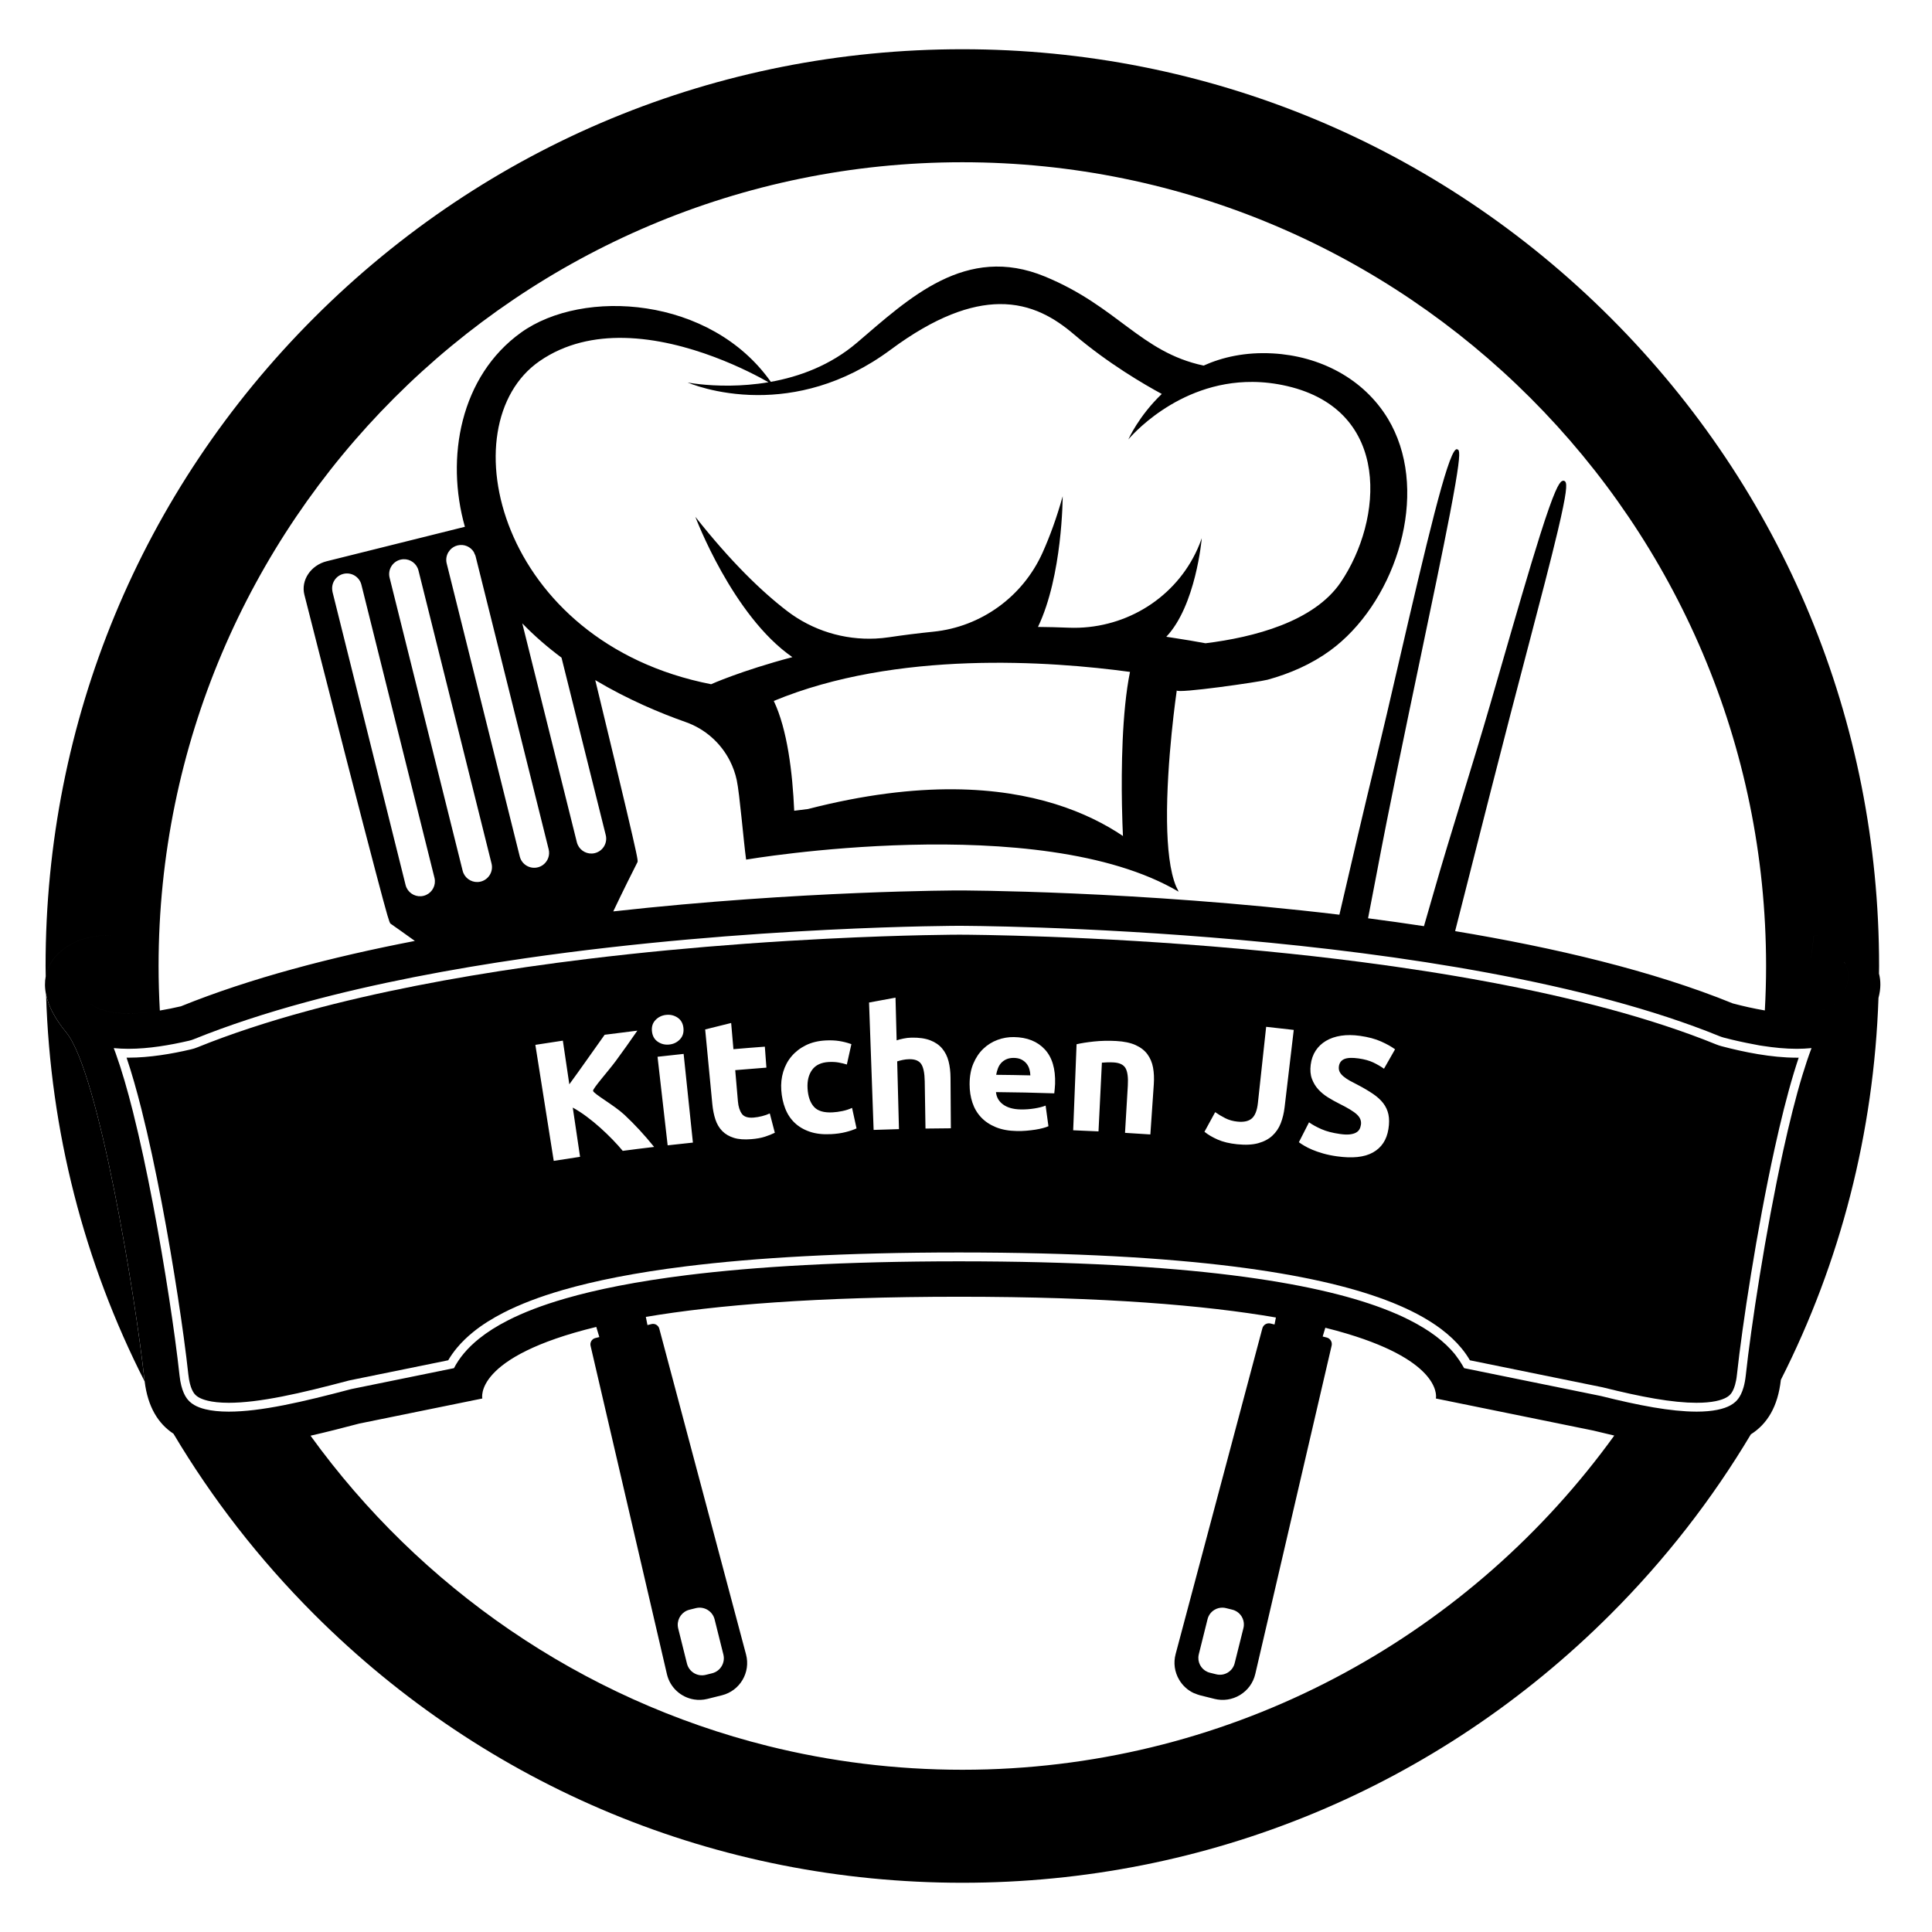 <?xml version="1.0" encoding="utf-8"?>
<!-- Generator: Adobe Illustrator 15.1.0, SVG Export Plug-In . SVG Version: 6.00 Build 0)  -->
<!DOCTYPE svg PUBLIC "-//W3C//DTD SVG 1.1//EN" "http://www.w3.org/Graphics/SVG/1.1/DTD/svg11.dtd">
<svg version="1.1" id="Layer_1" xmlns="http://www.w3.org/2000/svg" xmlns:xlink="http://www.w3.org/1999/xlink" x="0px" y="0px"
	 width="283.464px" height="283.464px" viewBox="0 0 283.464 283.464" enable-background="new 0 0 283.464 283.464"
	 xml:space="preserve">
<g>
	<path fill="none" d="M95.582,194.266l-0.584,0.146v0.001l0.588-0.146c0.125-0.031,0.251-0.035,0.371-0.018
		C95.835,194.231,95.708,194.235,95.582,194.266z"/>
	<path fill="none" d="M87.343,196.319c-0.504,0.127-0.814,0.634-0.696,1.14l11.201,48.17c0.463,1.995,2.085,3.413,3.984,3.718
		c-1.897-0.307-3.517-1.724-3.98-3.716l-11.201-48.172c-0.117-0.504,0.193-1.012,0.696-1.139l0.588-0.146l-0.448-1.487
		c-0.001,0-0.002,0.001-0.003,0.001l0.448,1.486L87.343,196.319z"/>
	<path fill="none" d="M58.754,82.114c0.146-0.037,0.292-0.058,0.438-0.063C59.046,82.056,58.899,82.077,58.754,82.114
		c-1.171,0.291-1.883,1.477-1.591,2.647C56.872,83.591,57.584,82.405,58.754,82.114z"/>
	<path fill="none" d="M186.41,194.184c-0.258-0.063-0.522-0.024-0.752,0.112c-0.221,0.133-0.381,0.345-0.447,0.596l-12.726,47.791
		c-0.341,1.287-0.159,2.625,0.519,3.771c0.508,0.858,1.245,1.529,2.127,1.945c-0.881-0.416-1.616-1.086-2.123-1.945
		c-0.678-1.146-0.86-2.484-0.519-3.771l12.726-47.791c0.066-0.251,0.226-0.463,0.447-0.597c0.229-0.135,0.494-0.174,0.752-0.111
		l0.586,0.146l0.205-1.029c-0.001,0-0.003,0-0.004-0.001l-0.205,1.028L186.41,194.184z"/>
	<path fill="none" d="M210.667,205.187l0.004,0.001c0.001-0.004,1.143-4.918-11.754-9.108
		C211.814,200.271,210.667,205.187,210.667,205.187z"/>
	<path fill="none" d="M101.159,236.179c-1.064,0.264-1.764,1.241-1.719,2.295C99.396,237.42,100.096,236.443,101.159,236.179z"/>
	<path fill="none" d="M196.044,195.224c1.004,0.274,1.938,0.554,2.811,0.836C197.983,195.778,197.048,195.499,196.044,195.224z"/>
	<path fill="none" d="M176.057,248.73c-0.244-0.061-0.473-0.155-0.701-0.25c0.227,0.095,0.454,0.188,0.697,0.249L176.057,248.73z"/>
	<path fill="none" d="M265.786,153.779c0,0,0.001-0.001,0.001-0.002c-0.721,0.072-1.439,0.105-2.154,0.107
		c-1.683-0.002-3.354-0.173-5-0.428c1.646,0.256,3.318,0.426,5.002,0.43C264.349,153.885,265.066,153.851,265.786,153.779z"/>
	<path fill="none" d="M214.817,200.734L214.817,200.734c-0.099-0.191-0.224-0.383-0.338-0.574
		C214.592,200.351,214.717,200.542,214.817,200.734z"/>
	<path fill="none" d="M62.153,131.434c-1.023,0.255-2.059-0.258-2.498-1.174C60.094,131.176,61.129,131.69,62.153,131.434
		c1.025-0.254,1.699-1.194,1.655-2.209C63.851,130.24,63.178,131.18,62.153,131.434z"/>
	<path fill="none" d="M248.914,207.117L248.914,207.117c-0.024,0-0.054-0.002-0.08-0.002
		C248.86,207.115,248.888,207.117,248.914,207.117z"/>
	<path fill="none" d="M206.797,193.675c-0.512-0.259-1.043-0.515-1.61-0.767C205.754,193.161,206.285,193.417,206.797,193.675z"/>
	<path fill="none" d="M178.188,236.195c0.383-0.229,0.815-0.338,1.251-0.317C179.003,235.857,178.571,235.964,178.188,236.195z"/>
	<path fill="none" d="M176.873,94.38L176.873,94.38c-1.521-0.285-3.022-0.533-4.514-0.762
		C173.85,93.847,175.351,94.095,176.873,94.38z"/>
	<path fill="none" d="M182.501,238.442c-0.007,0.146-0.028,0.29-0.064,0.435C182.473,238.732,182.495,238.587,182.501,238.442z"/>
	<rect x="194.355" y="195.865" fill="none" width="0.001" height="0.6"/>
	<path fill="none" d="M183.792,56.036c-11.193-0.085-18.164,8.348-18.243,8.444l-0.002,0.005
		C165.546,64.485,172.535,55.952,183.792,56.036z"/>
	<path fill="none" d="M130.676,51.309c6.58-4.881,11.768-6.646,15.954-6.692c-4.186,0.046-9.375,1.812-15.956,6.692
		c-7.127,5.287-14.117,6.674-19.532,6.657C116.557,57.984,123.547,56.596,130.676,51.309z"/>
	<path fill="none" d="M176.325,78.964c-0.013,0.145-0.879,9.908-5.206,14.462c0.001,0,0.001,0,0.002,0
		c4.359-4.59,5.207-14.469,5.207-14.469C176.327,78.959,176.326,78.961,176.325,78.964z"/>
	<path fill="none" d="M102.021,75.824l0.001,0.003c5.235,6.626,9.745,10.971,13.458,13.816c3.728,2.856,8.332,4.269,12.98,4.047
		c-4.648,0.222-9.251-1.191-12.979-4.047C111.768,86.798,107.258,82.452,102.021,75.824z"/>
	<path fill="none" d="M79.171,52.981c3.78-2.614,8.125-3.493,12.421-3.403c-4.297-0.09-8.642,0.789-12.423,3.403
		c-13.515,9.345-6.066,41.292,25.164,47.409l0,0C73.103,94.272,65.654,62.326,79.171,52.981z"/>
	<path fill="none" d="M152.296,91.983c3.621-7.565,3.623-19.177,3.623-19.177c-0.001,0.002-0.001,0.004-0.002,0.007
		c0,0.142-0.024,11.653-3.623,19.17c1.465,0.013,2.953,0.049,4.467,0.112c0.521,0.021,1.041,0.022,1.557,0.004
		c-0.516,0.018-1.034,0.017-1.555-0.004C155.25,92.033,153.761,91.997,152.296,91.983z"/>
	<path fill="none" d="M80.498,124.609l-10.72-42.994c-0.01-0.038-0.022-0.075-0.034-0.112c-0.037-0.084-0.079-0.165-0.116-0.248
		c-0.037-0.084-0.071-0.17-0.107-0.254c-0.485-0.791-1.442-1.214-2.391-0.977c-0.439,0.109-0.814,0.345-1.095,0.658
		c0.281-0.313,0.655-0.548,1.094-0.657c0.949-0.237,1.906,0.186,2.391,0.977c0.036,0.084,0.07,0.17,0.107,0.254
		c0.036,0.084,0.078,0.165,0.116,0.248c0.012,0.037,0.024,0.074,0.034,0.112L80.498,124.609c0.218,0.877-0.128,1.763-0.807,2.275
		C80.371,126.373,80.717,125.486,80.498,124.609z"/>
	<path fill="none" d="M87.284,125.168c1.17-0.291,1.883-1.477,1.591-2.647l-6.489-26.029c-2.011-1.498-3.959-3.17-5.756-5.031
		l0,0.002c1.797,1.86,3.744,3.531,5.752,5.029l6.49,26.029c0.292,1.17-0.421,2.356-1.591,2.647
		c-0.146,0.037-0.292,0.057-0.437,0.063C86.99,125.225,87.137,125.205,87.284,125.168z"/>
	<path fill="none" d="M65.787,81.019c0.012-0.021,0.029-0.037,0.042-0.057C65.816,80.981,65.799,80.998,65.787,81.019z"/>
	<path fill="none" d="M70.091,129.409c-1.014,0.042-1.953-0.631-2.209-1.654L57.163,84.761l10.718,42.994
		C68.137,128.779,69.077,129.452,70.091,129.409z"/>
	<path fill="none" d="M107.119,56.58c-3.695,0.044-6.227-0.46-6.227-0.46l0.001,0C100.919,56.126,103.442,56.624,107.119,56.58z"/>
	<path fill="none" d="M194.451,194.809L194.451,194.809c0.378,0.095,0.735,0.19,1.096,0.286
		C195.186,195,194.829,194.904,194.451,194.809z"/>
	<path fill="none" d="M165.791,98.582c-1.197,5.894-1.271,14.363-1.179,19.519c0.034,1.873,0.104,3.633,0.146,4.551
		c0.001,0,0.001,0.001,0.002,0.001c-0.043-0.918-0.113-2.679-0.146-4.553c-0.092-5.156-0.019-13.624,1.18-19.519
		c-11.648-1.583-34.266-3.21-52.263,4.261l0,0C131.527,95.373,154.143,97,165.791,98.582z"/>
	<path fill="none" d="M164.82,122.695c0.001,0,0.001,0,0.002,0c-0.021-0.014-0.042-0.028-0.063-0.042c0,0,0,0.001,0,0.001
		C164.78,122.668,164.8,122.682,164.82,122.695z"/>
	<path fill="none" d="M118.544,118.699c-0.666,0.077-1.338,0.161-2.017,0.251l0,0C117.206,118.86,117.878,118.777,118.544,118.699
		c8.255-2.126,15.366-2.949,21.462-2.898C133.909,115.75,126.799,116.572,118.544,118.699z"/>
	<path fill="none" d="M48.761,86.672c0.01,0.06,0.011,0.119,0.026,0.178l10.719,42.993L48.787,86.849
		C48.772,86.79,48.771,86.731,48.761,86.672z"/>
	<rect x="93.542" y="126.459" fill="none" width="0.001" height="0.002"/>
	<path fill="none" d="M109.469,126.12L109.469,126.12c-0.364-2.562-0.945-9.666-1.377-11.665c-0.214-0.989-0.552-1.932-0.998-2.812
		c0.446,0.879,0.783,1.822,0.997,2.81C108.523,116.453,109.104,123.56,109.469,126.12z"/>
	<path fill="none" d="M213.794,65.929l-0.106-0.027l-0.097,0.062c-1.26,0.865-4.278,13.565-8.405,31.413l-0.006,0.03
		c-1.173,5.074-2.282,9.868-3.232,13.77c-1.837,7.555-3.651,15.302-5.433,23.027c-29.689-3.558-55.8-3.558-55.8-3.558
		s-23.084,0-50.737,3.074c0,0,0,0.001-0.001,0.002c27.654-3.074,50.739-3.074,50.739-3.074s26.112,0.001,55.8,3.558
		c1.782-7.725,3.596-15.472,5.433-23.027c0.95-3.902,2.059-8.696,3.232-13.77l0.006-0.03c4.127-17.848,7.145-30.548,8.406-31.413
		l0.096-0.062l0.107,0.027c0.092,0.023,0.183,0.046,0.239,0.21C213.979,65.975,213.887,65.952,213.794,65.929z"/>
	<path fill="none" d="M229.517,70.561l-0.039-0.015c-0.119-0.03-0.221-0.013-0.325,0.049c-0.422,0.253-1.132,1.392-3.196,7.915
		c-1.566,4.938-3.594,11.957-5.74,19.389c-0.496,1.717-1.002,3.471-1.518,5.249c-1.306,4.512-2.758,9.243-4.16,13.819
		c-1.535,5.007-2.982,9.734-4.191,13.982c-0.518,1.815-0.989,3.452-1.424,4.938c-2.744-0.418-5.483-0.802-8.202-1.156
		c0,0.001,0,0.001,0,0.002c2.719,0.354,5.459,0.738,8.202,1.156c0.436-1.486,0.908-3.122,1.425-4.937
		c1.209-4.248,2.657-8.974,4.192-13.982c1.401-4.575,2.853-9.307,4.159-13.819c0.515-1.778,1.022-3.532,1.517-5.249
		c2.147-7.432,4.175-14.451,5.74-19.389c2.065-6.523,2.775-7.662,3.197-7.915c0.104-0.062,0.206-0.079,0.325-0.049l0.039,0.015
		c0.052,0.024,0.099,0.057,0.14,0.108C229.617,70.619,229.569,70.585,229.517,70.561z"/>
	<path fill="none" d="M23.453,148.268c1.03-0.171,2.068-0.383,3.089-0.621c10.158-4.112,22.083-7.228,34.325-9.591
		c-0.001,0-0.001-0.001-0.002-0.001c-12.242,2.362-24.166,5.478-34.324,9.59c-1.021,0.237-2.059,0.45-3.089,0.621
		c-0.119-2.164-0.184-4.343-0.184-6.535c0-32.512,13.225-61.994,34.579-83.347c-21.354,21.354-34.58,50.835-34.58,83.348
		c0,2.193,0.065,4.371,0.184,6.535c-4.343,0.72-8.534,0.688-10.584-1.365C14.917,148.957,19.109,148.989,23.453,148.268z"/>
	<path fill="none" d="M254.237,147.22c-11.743-4.783-26.164-8.186-40.739-10.607c0,0,0,0.001,0,0.002
		c14.576,2.421,28.998,5.824,40.74,10.607c1.521,0.402,3.119,0.765,4.7,1.031c0.119-2.159,0.183-4.332,0.183-6.521c0,0,0,0,0-0.001
		c0,2.189-0.064,4.36-0.183,6.521C257.357,147.986,255.757,147.623,254.237,147.22z"/>
	<path fill="none" d="M186.746,51.852c-4.014-0.223-7.377,0.54-10.16,1.787c-9.254-1.978-12.592-8.661-23.281-13.069
		c-11.619-4.792-19.936,3.193-27.575,9.711c-3.933,3.356-8.5,4.994-12.638,5.741c-8.838-12.533-27.539-13.766-36.646-7.232
		c-8.912,6.394-11.109,18.376-8.24,28.5l-20.27,5.054c-2.34,0.584-3.812,2.782-3.283,4.902c0.03,0.122,3.088,12.164,6.146,24.057
		c1.797,6.984,3.242,12.552,4.297,16.547c0.924,3.502,1.436,5.397,1.739,6.433c-0.304-1.037-0.814-2.931-1.738-6.431
		c-1.055-3.995-2.5-9.562-4.297-16.547c-3.058-11.893-6.116-23.935-6.146-24.057c-0.529-2.12,0.943-4.319,3.283-4.902l20.27-5.054
		c-2.868-10.123-0.672-22.105,8.24-28.5c9.107-6.535,27.808-5.301,36.646,7.232c4.138-0.747,8.705-2.385,12.638-5.741
		c7.639-6.517,15.956-14.503,27.575-9.711c10.69,4.408,14.028,11.091,23.28,13.069c2.783-1.247,6.147-2.01,10.16-1.787
		c6.853,0.381,13.307,3.645,16.907,9.614c0.36,0.598,0.679,1.215,0.967,1.846c-0.288-0.632-0.607-1.25-0.968-1.849
		C200.053,55.497,193.598,52.233,186.746,51.852z"/>
	<path fill="none" d="M266.13,137.286c0,0,0.273-0.033,0.734-0.035c-0.463,0.002-0.736,0.035-0.736,0.035l-0.396,3.312
		c0,0,0.001,0,0.001,0L266.13,137.286z"/>
	<rect x="57.278" y="135.504" fill="none" width="0.003" height="0.002"/>
	<path fill="none" d="M270.378,145.888c1.394-2.37,1.081-5.526-1.897-5.74C271.458,140.362,271.772,143.518,270.378,145.888z"/>
	<path fill="none" d="M269.996,146.462c-1.179,1.563-3.381,2.179-6.006,2.229C266.616,148.641,268.818,148.026,269.996,146.462z"/>
	<path fill="none" d="M172.571,130.092c0.06,0.114,0.111,0.216,0.156,0.307C172.682,130.308,172.63,130.206,172.571,130.092
		L172.571,130.092z"/>
	<path fill="none" d="M242.803,205.208c-2.313-0.394-4.847-0.963-7.484-1.619l-0.009-0.002l-0.02-0.006l-0.218-0.05l-0.013-0.002
		l-19.393-3.948c-0.347-0.596-0.756-1.187-1.234-1.766l0.002,0.001c-0.814-0.985-1.805-1.927-2.987-2.817v-0.002
		c-2.069-1.555-4.714-2.971-8.179-4.274h-0.001c-5.203-1.946-12.306-3.653-22.377-4.913c-10.073-1.254-23.121-2.046-40.174-2.047
		c0,0-0.001,0-0.001,0c17.053,0.001,30.1,0.793,40.173,2.047c10.07,1.26,17.174,2.967,22.377,4.913h0.001
		c3.465,1.303,6.11,2.719,8.179,4.274V195c1.182,0.89,2.174,1.832,2.987,2.817l-0.002-0.001c0.478,0.579,0.887,1.17,1.233,1.766
		l19.394,3.948l0.013,0.002l0.219,0.05l0.019,0.006l0.009,0.002c2.637,0.656,5.171,1.225,7.484,1.619
		c1.151,0.197,2.251,0.35,3.275,0.452C245.052,205.558,243.955,205.406,242.803,205.208L242.803,205.208z"/>
	<path fill="none" d="M109.068,138.488c0.043-0.003,0.088-0.007,0.131-0.01C109.156,138.481,109.111,138.484,109.068,138.488z"/>
	<path fill="none" d="M248.898,205.816h0.003c-0.326,0-0.68-0.015-1.034-0.029C248.22,205.801,248.573,205.816,248.898,205.816z"/>
	<path fill="none" d="M23.354,153.535c1.486-0.215,2.952-0.506,4.368-0.834c0.298-0.072,0.482-0.13,0.765-0.244
		c5.01-2.027,10.542-3.83,16.376-5.412c10.211-2.773,21.341-4.876,32.269-6.456c16.395-2.37,32.333-3.561,44.146-4.157
		c5.905-0.297,10.782-0.445,14.173-0.52c1.695-0.038,3.019-0.057,3.915-0.065c0.449-0.005,0.788-0.008,1.016-0.008
		c0.113,0,0.199,0,0.255,0c0.028,0,0.048,0,0.061,0h0.014h0.002h0.002c0.147-0.003,18.209,0.013,41.179,2.063
		c11.515,1.026,24.263,2.565,36.565,4.855c6.151,1.144,12.191,2.474,17.902,4.015c5.71,1.54,11.092,3.29,15.918,5.257
		c0.2,0.081,0.426,0.155,0.635,0.213c1.411,0.372,2.905,0.705,4.428,0.985c-1.522-0.281-3.018-0.614-4.428-0.987
		c-0.211-0.057-0.436-0.131-0.636-0.212c-4.825-1.967-10.208-3.717-15.918-5.257c-5.711-1.541-11.751-2.871-17.901-4.016
		c-12.303-2.29-25.051-3.828-36.566-4.854c-22.971-2.05-41.033-2.065-41.179-2.063h-0.002h-0.002h-0.014c-0.013,0-0.034,0-0.061,0
		c-0.056,0-0.142,0-0.255,0c-0.228,0-0.568,0.004-1.016,0.008c-0.895,0.008-2.22,0.027-3.915,0.065
		c-3.39,0.075-8.267,0.223-14.173,0.52c-11.813,0.595-27.751,1.787-44.146,4.157c-10.928,1.579-22.059,3.683-32.269,6.455
		c-5.834,1.584-11.366,3.386-16.376,5.412c-0.283,0.115-0.467,0.174-0.765,0.244c-1.416,0.329-2.883,0.62-4.368,0.834
		c-1.488,0.213-2.993,0.348-4.506,0.35h0C20.361,153.882,21.866,153.746,23.354,153.535z"/>
	<path fill="none" d="M247.554,205.777c-0.281-0.016-0.586-0.045-0.883-0.069C246.968,205.732,247.272,205.761,247.554,205.777z"/>
	<path fill="none" d="M212.884,198.026c0.189,0.205,0.372,0.411,0.543,0.618c0.098,0.118,0.175,0.239,0.267,0.359
		c-0.092-0.119-0.168-0.24-0.266-0.358C213.257,198.437,213.074,198.231,212.884,198.026z"/>
	<path fill="none" d="M212.183,197.317c0.002,0.002,0.003,0.003,0.005,0.005C212.186,197.32,212.185,197.319,212.183,197.317z"/>
	<path fill="none" d="M16.986,154.576c-0.097-0.271-0.195-0.535-0.296-0.797c0.706,0.069,1.407,0.101,2.105,0.103
		c-0.7-0.002-1.4-0.034-2.106-0.104C16.79,154.039,16.888,154.304,16.986,154.576c0.884,2.461,1.711,5.334,2.507,8.489
		c0.239,0.949,0.474,1.93,0.706,2.923c-0.232-0.993-0.466-1.973-0.705-2.922C18.698,159.912,17.871,157.039,16.986,154.576z"/>
	<path fill="none" d="M26.343,201.809c-0.165-1.537-0.393-3.386-0.676-5.472c-0.993-7.299-2.661-17.502-4.635-26.655
		c-0.23-1.066-0.466-2.113-0.704-3.145c0.238,1.031,0.473,2.078,0.703,3.144c1.973,9.152,3.642,19.357,4.635,26.656
		C25.948,198.423,26.176,200.271,26.343,201.809c0.12,1.147,0.359,1.976,0.618,2.562c0.196,0.441,0.397,0.753,0.616,1.01
		c-0.218-0.256-0.419-0.567-0.615-1.01C26.703,203.785,26.465,202.957,26.343,201.809z"/>
	<path fill="none" d="M140.642,137.137c-0.001,0-0.001,0-0.003,0c-0.058,0-0.142,0.001-0.253,0.002c-0.004,0-0.012,0-0.017,0
		c0.005,0,0.014,0,0.02,0C140.5,137.138,140.584,137.137,140.642,137.137z"/>
	<path fill="none" d="M30.449,205.505c-0.577-0.141-0.985-0.313-1.262-0.469v0.002c0.277,0.155,0.684,0.326,1.259,0.467l0.003,0.002
		c0.753,0.186,1.816,0.312,3.092,0.311h0.002h0.001c-1.276,0.001-2.339-0.125-3.092-0.311L30.449,205.505z"/>
	<path fill="none" d="M18.848,155.182c1.591,0,3.158-0.144,4.689-0.362h0.001c1.531-0.218,3.036-0.518,4.479-0.855
		c0.335-0.076,0.637-0.172,0.957-0.303c4.95-2.005,10.436-3.791,16.229-5.363c10.14-2.754,21.225-4.85,32.114-6.422
		c2.946-0.426,5.876-0.813,8.772-1.167c-2.897,0.354-5.828,0.74-8.775,1.167c-10.888,1.573-21.973,3.668-32.114,6.422
		c-5.794,1.572-11.279,3.358-16.229,5.363c-0.32,0.131-0.622,0.227-0.957,0.303c-1.443,0.336-2.947,0.637-4.479,0.855h-0.001
		c-1.531,0.217-3.098,0.362-4.688,0.362C18.846,155.182,18.847,155.182,18.848,155.182L18.848,155.182z"/>
	<path fill="none" d="M135.478,137.211c1.691-0.037,3.009-0.056,3.901-0.064c0.017,0,0.027,0,0.043,0c-0.017,0-0.029,0-0.046,0
		c-0.892,0.008-2.211,0.026-3.901,0.064c-3.379,0.074-8.243,0.222-14.136,0.519c-3.608,0.181-7.606,0.419-11.882,0.729
		c4.277-0.31,8.276-0.548,11.885-0.729C127.234,137.433,132.099,137.285,135.478,137.211z"/>
	<path fill="none" d="M28.435,204.367c-0.087-0.128-0.181-0.289-0.284-0.521c-0.194-0.441-0.404-1.14-0.515-2.177
		c-0.167-1.551-0.396-3.41-0.681-5.506c-0.998-7.33-2.669-17.556-4.653-26.756c-0.497-2.302-1.013-4.537-1.547-6.658
		c-0.696-2.754-1.414-5.301-2.183-7.57c-0.001,0-0.002,0-0.003,0c0.769,2.269,1.487,4.816,2.183,7.57
		c0.534,2.121,1.05,4.356,1.547,6.658c1.984,9.2,3.655,19.426,4.653,26.756c0.285,2.096,0.514,3.955,0.681,5.506
		c0.111,1.037,0.321,1.736,0.515,2.177c0.103,0.233,0.197,0.393,0.284,0.521c0.086,0.124,0.168,0.219,0.271,0.32
		c0.131,0.125,0.265,0.227,0.481,0.352v-0.002c-0.214-0.124-0.348-0.226-0.478-0.35C28.603,204.587,28.521,204.491,28.435,204.367z"
		/>
	<path fill="none" d="M263.906,155.181L263.906,155.181c-0.091,0.001-0.182,0.002-0.274,0.002c0.001,0,0.001,0,0.001,0
		C263.722,155.183,263.812,155.182,263.906,155.181z"/>
	<polygon fill="none" points="251.595,205.602 251.688,205.584 251.676,205.586 	"/>
	<path fill="none" d="M185.698,139.563c4.55,0.443,9.251,0.964,14.014,1.582C194.949,140.527,190.248,140.005,185.698,139.563z"/>
	<path d="M9.723,151.483c-1.73-2.095-2.625-3.942-2.964-5.546c0.611,20.033,5.582,39.313,14.463,56.748
		c-0.014-0.107-0.029-0.213-0.041-0.323C19.922,190.608,14.492,157.255,9.723,151.483z"/>
	<path d="M275.617,146.389c0.359-1.343,0.338-2.521,0.071-3.533c0-0.001-0.001-0.002-0.001-0.003
		c0.004-0.374,0.014-0.747,0.014-1.122c0-35.928-13.99-69.706-39.396-95.111C210.9,21.215,177.121,7.224,141.194,7.224
		c-35.929,0-69.707,13.991-95.111,39.396C20.678,72.025,6.687,105.803,6.687,141.731c0,0.507,0.013,1.013,0.019,1.519
		c0.282-1.475,1.069-2.625,1.963-3.447c3.312-3.046,7.682-2.516,7.682-2.516v0.001c-0.02-0.002-4.376-0.523-7.68,2.516
		c-0.894,0.823-1.681,1.974-1.963,3.448c-0.154,0.801-0.156,1.695,0.053,2.688c0.339,1.604,1.234,3.451,2.964,5.546
		c4.769,5.772,10.199,39.125,11.458,50.879c0.012,0.11,0.027,0.216,0.041,0.323c0.469,3.74,1.971,6.181,4.227,7.667
		c5.678,9.539,12.579,18.437,20.633,26.489c25.405,25.404,59.183,39.396,95.111,39.396s69.706-13.991,95.111-39.396
		c8.028-8.028,14.913-16.895,20.579-26.397c0.002-0.001,0.005-0.003,0.007-0.004c2.38-1.507,3.954-4.035,4.396-7.983
		c0.001-0.005,0.002-0.01,0.002-0.015c8.736-17.234,13.65-36.268,14.321-56.039C275.614,146.399,275.616,146.394,275.617,146.389z
		 M270.378,145.888c1.394-2.37,1.08-5.526-1.897-5.74C271.459,140.362,271.772,143.518,270.378,145.888z M269.996,146.462
		c-1.178,1.563-3.38,2.179-6.006,2.229C266.615,148.641,268.817,148.026,269.996,146.462z M266.128,137.286
		c0,0,0.273-0.033,0.736-0.035c-0.461,0.002-0.734,0.035-0.734,0.035l-0.397,3.312c0,0-0.001,0-0.001,0L266.128,137.286z
		 M12.867,146.902c2.051,2.053,6.241,2.085,10.584,1.365c-0.119-2.164-0.184-4.342-0.184-6.535c0-32.513,13.226-61.995,34.58-83.348
		C79.2,37.03,108.682,23.805,141.194,23.805c65.025,0,117.926,52.901,117.927,117.926c0,0,0,0,0,0.001
		c0,2.189-0.063,4.362-0.183,6.521c-1.581-0.267-3.179-0.629-4.7-1.031c-11.742-4.783-26.164-8.186-40.74-10.607
		c0,0,0-0.001,0-0.002c0.762-2.99,1.541-6.052,2.33-9.16l0.034-0.142c1.92-7.558,3.904-15.373,5.765-22.542
		c0.885-3.408,1.731-6.647,2.556-9.78l0.021-0.072c1.801-6.866,3.354-12.796,4.362-17.049c1.331-5.628,1.368-6.852,1.093-7.197
		c-0.041-0.051-0.088-0.084-0.14-0.108l-0.039-0.015c-0.119-0.03-0.222-0.013-0.325,0.049c-0.422,0.253-1.132,1.392-3.197,7.915
		c-1.565,4.938-3.593,11.957-5.74,19.389c-0.494,1.717-1.002,3.471-1.517,5.249c-1.307,4.512-2.758,9.244-4.159,13.819
		c-1.535,5.008-2.983,9.734-4.192,13.982c-0.517,1.815-0.989,3.451-1.425,4.937c-2.743-0.418-5.483-0.802-8.202-1.156
		c0,0,0-0.001,0-0.002c0.382-1.959,0.81-4.159,1.288-6.703c1.787-9.5,4.225-21.136,6.373-31.403
		c1.692-8.087,3.291-15.721,4.356-21.258c1.333-6.949,1.469-8.729,1.297-9.225c-0.057-0.165-0.147-0.188-0.239-0.21l-0.107-0.027
		l-0.096,0.062c-1.262,0.865-4.279,13.565-8.406,31.413l-0.006,0.03c-1.174,5.074-2.282,9.868-3.232,13.77
		c-1.837,7.555-3.65,15.302-5.433,23.027c-29.688-3.557-55.8-3.558-55.8-3.558s-23.085,0-50.739,3.074c0-0.001,0-0.001,0.001-0.002
		c1.46-3.079,2.865-5.874,3.567-7.258l-0.001-0.001l-0.001-0.001c0,0,0-0.001,0-0.001c0.07-0.238-0.141-1.289-1.67-7.78
		c-0.949-4.021-2.291-9.614-3.989-16.624c-0.184-0.756-0.367-1.514-0.55-2.268c4.869,2.904,9.683,4.894,13.25,6.148
		c2.861,1.005,5.173,3.071,6.511,5.708c0.446,0.879,0.784,1.823,0.998,2.812c0.432,2,1.014,9.104,1.377,11.665c0,0,0,0.001,0,0.002
		c0,0,10.756-1.838,24.066-2.168c13.311-0.331,29.174,0.846,39.393,6.874c0,0-0.067-0.158-0.202-0.43
		c-0.045-0.09-0.097-0.193-0.156-0.307l0,0c-0.935-2.212-1.297-5.73-1.344-9.563c-0.108-8.798,1.428-19.234,1.428-19.234
		c-0.038,0.51,12.108-1.232,13.322-1.564c3.272-0.898,6.433-2.274,9.183-4.282c9.158-6.688,14.291-21.56,9.46-32.135
		c-0.288-0.631-0.606-1.249-0.967-1.846c-3.601-5.969-10.055-9.233-16.907-9.614c-4.013-0.223-7.377,0.54-10.16,1.787
		c-9.252-1.978-12.59-8.661-23.28-13.069c-11.619-4.792-19.936,3.194-27.575,9.711c-3.933,3.356-8.5,4.994-12.638,5.741
		c-8.838-12.533-27.539-13.767-36.646-7.232c-8.912,6.395-11.108,18.377-8.24,28.5l-20.27,5.054
		c-2.34,0.583-3.812,2.782-3.283,4.902c0.03,0.122,3.088,12.164,6.146,24.057c1.797,6.985,3.242,12.552,4.297,16.547
		c0.924,3.5,1.435,5.395,1.738,6.431c0.256,0.873,0.365,1.139,0.445,1.219c0,0,0,0.001,0.001,0.001l-0.001,0.003v0.001
		c0.789,0.552,2.072,1.457,3.585,2.547c0.001,0,0.001,0.001,0.002,0.001c-12.242,2.363-24.167,5.479-34.325,9.591
		c-1.021,0.238-2.059,0.45-3.089,0.621C19.109,148.989,14.917,148.957,12.867,146.902z M62.153,131.435
		c-1.023,0.255-2.059-0.259-2.498-1.175c-0.063-0.131-0.113-0.27-0.149-0.417L48.787,86.85c-0.015-0.06-0.016-0.119-0.026-0.178
		c-0.182-1.11,0.505-2.192,1.616-2.47c1.17-0.292,2.356,0.421,2.648,1.591l10.719,42.994c0.037,0.146,0.058,0.293,0.064,0.438
		C63.852,130.24,63.178,131.18,62.153,131.435z M57.163,84.761c-0.292-1.17,0.42-2.356,1.59-2.647
		c0.146-0.037,0.293-0.058,0.438-0.063c1.014-0.044,1.954,0.629,2.208,1.654l10.72,42.994c0.291,1.17-0.421,2.356-1.592,2.648
		c-0.146,0.036-0.292,0.057-0.437,0.063c-1.014,0.043-1.954-0.63-2.21-1.654L57.163,84.761z M78.908,127.256
		c-1.171,0.292-2.356-0.42-2.648-1.591L65.54,82.672c-0.146-0.585-0.041-1.174,0.247-1.653c0.012-0.021,0.029-0.037,0.042-0.057
		c0.063-0.098,0.129-0.193,0.207-0.28c0.281-0.313,0.656-0.549,1.095-0.658c0.949-0.237,1.906,0.186,2.391,0.977
		c0.036,0.084,0.07,0.17,0.107,0.254c0.037,0.083,0.079,0.164,0.116,0.248c0.012,0.037,0.024,0.074,0.034,0.112l10.72,42.994
		c0.219,0.877-0.127,1.764-0.807,2.275C79.464,127.054,79.2,127.183,78.908,127.256z M111.142,57.966
		c5.415,0.018,12.404-1.37,19.532-6.657c6.581-4.881,11.77-6.646,15.956-6.692c4.744-0.053,8.199,2.102,10.93,4.431
		c5.037,4.297,10.401,7.403,12.897,8.752c-3.395,3.253-4.884,6.625-4.908,6.68c0.079-0.096,7.05-8.529,18.243-8.444
		c1.608,0.012,3.304,0.2,5.079,0.614c15.366,3.584,14.016,19.68,7.836,28.791c-3.936,5.8-12.785,8.067-19.832,8.939h-0.001h-0.001
		c-1.521-0.285-3.022-0.533-4.514-0.762c-0.412-0.063-0.828-0.132-1.238-0.192l0,0c-0.001,0-0.001,0-0.002,0
		c4.327-4.554,5.193-14.317,5.206-14.462c-0.108,0.307-0.222,0.608-0.341,0.903c-2.93,7.261-9.928,11.957-17.666,12.232
		c-0.516,0.018-1.035,0.017-1.557-0.004c-1.514-0.063-3.002-0.099-4.467-0.112c3.599-7.517,3.623-19.028,3.623-19.17
		c-0.883,3.17-1.892,5.912-2.953,8.276c-2.895,6.449-9.006,10.885-16.038,11.596c-2.254,0.228-4.413,0.503-6.471,0.81
		c-0.664,0.099-1.33,0.164-1.995,0.196c-4.648,0.222-9.253-1.191-12.98-4.047c-3.714-2.846-8.223-7.19-13.458-13.816
		c0.029,0.078,5.471,14.528,14.235,20.587c-7.608,2.023-11.923,3.975-11.923,3.975c0,0-0.001,0-0.001,0l0,0
		c-31.23-6.117-38.679-38.064-25.164-47.409c3.781-2.614,8.126-3.493,12.423-3.403c9.455,0.197,18.679,5.085,21.162,6.503
		c-2.033,0.346-3.954,0.479-5.635,0.499c-3.677,0.044-6.2-0.454-6.226-0.459C100.911,56.128,105.019,57.945,111.142,57.966z
		 M113.53,102.843c17.997-7.471,40.614-5.844,52.263-4.261c-1.198,5.895-1.271,14.363-1.18,19.519
		c0.033,1.874,0.104,3.635,0.146,4.553c0.021,0.014,0.041,0.028,0.063,0.042c-0.001,0-0.001,0-0.002,0
		c-0.021-0.006-0.041-0.011-0.06-0.018c0-0.008,0-0.015-0.001-0.022c0,0,0-0.001,0-0.001c-0.001,0-0.001-0.001-0.002-0.001
		c-5.166-3.472-13.112-6.753-24.751-6.851c-6.097-0.051-13.207,0.771-21.461,2.898c-0.667,0.078-1.339,0.161-2.018,0.251l0,0
		C116.282,113.375,115.522,107.032,113.53,102.843L113.53,102.843z M84.637,123.577L76.63,91.463l0-0.002
		c1.797,1.861,3.745,3.533,5.756,5.031l6.489,26.029c0.292,1.17-0.421,2.356-1.591,2.647c-0.147,0.037-0.294,0.057-0.439,0.063
		C85.831,125.274,84.893,124.6,84.637,123.577z M141.195,259.66c-9.83,0-19.382-1.209-28.516-3.486
		c-27.402-6.832-51.041-23.276-67.119-45.527h0c2.339-0.529,4.737-1.145,7.143-1.779l18.063-3.679c0,0-1.424-6.1,16.717-10.501
		c0.001,0,0.002-0.001,0.003-0.001l0.448,1.487l-0.588,0.146c-0.503,0.127-0.813,0.635-0.696,1.139l11.201,48.172
		c0.463,1.992,2.083,3.409,3.98,3.716c0.633,0.103,1.296,0.082,1.958-0.083l2.131-0.531c2.646-0.659,4.24-3.357,3.538-5.994
		l-12.725-47.792c-0.101-0.376-0.414-0.641-0.777-0.696c-0.12-0.018-0.246-0.014-0.371,0.018l-0.588,0.146v-0.001l-0.239-1.2
		c10.297-1.739,24.991-2.957,45.958-2.957c21.325,0,36.162,1.26,46.484,3.046c0.001,0.001,0.003,0.001,0.004,0.001L187,194.332
		l-0.586-0.146c-0.258-0.063-0.522-0.023-0.752,0.111c-0.222,0.134-0.381,0.346-0.447,0.597l-12.726,47.791
		c-0.342,1.286-0.159,2.624,0.519,3.771c0.507,0.859,1.242,1.529,2.123,1.945c0.071,0.034,0.152,0.05,0.226,0.08
		c0.229,0.095,0.457,0.189,0.701,0.25l0,0l2.131,0.531c1.276,0.318,2.601,0.119,3.728-0.557c1.153-0.693,1.957-1.797,2.262-3.106
		l11.201-48.171c0.121-0.524-0.205-1.057-0.728-1.188l-0.004-0.001l-0.582-0.145v-0.001l0.386-1.283l0,0
		c0.378,0.095,0.735,0.19,1.096,0.286c0.164,0.043,0.338,0.086,0.498,0.129c1.004,0.274,1.938,0.554,2.811,0.836
		c0.02,0.006,0.042,0.013,0.063,0.02c12.896,4.19,11.755,9.104,11.754,9.108l0,0l23.08,4.7c1.039,0.259,2.071,0.504,3.094,0.737
		c-20.769,28.753-54.156,47.814-91.977,48.978C143.648,259.641,142.423,259.66,141.195,259.66z M104.482,245.503l-0.939,0.234
		c-1.215,0.303-2.448-0.438-2.751-1.652l-1.286-5.156c-0.038-0.152-0.06-0.304-0.066-0.455c-0.044-1.054,0.655-2.031,1.719-2.295
		l0.939-0.234c1.214-0.303,2.447,0.438,2.75,1.653l1.286,5.155C106.437,243.969,105.696,245.201,104.482,245.503z M175.824,243.168
		c0.006-0.148,0.027-0.298,0.064-0.446l1.285-5.156c0.145-0.578,0.505-1.063,1.015-1.371c0.383-0.23,0.815-0.338,1.251-0.317
		c0.146,0.007,0.291,0.028,0.436,0.064l0.938,0.233c0.145,0.036,0.283,0.086,0.415,0.148c0.395,0.186,0.726,0.484,0.957,0.867
		c0.229,0.384,0.338,0.815,0.316,1.251c-0.007,0.146-0.028,0.29-0.064,0.435l-1.286,5.156c-0.144,0.577-0.503,1.063-1.015,1.37
		c-0.51,0.308-1.108,0.396-1.688,0.254l-0.938-0.233C176.468,245.162,175.781,244.202,175.824,243.168z M258.189,187.153
		c-0.475,2.938-0.893,5.724-1.238,8.209c-0.349,2.487-0.623,4.677-0.812,6.448c-0.073,0.68-0.187,1.249-0.321,1.722
		c-0.115,0.411-0.249,0.75-0.387,1.028c-0.241,0.488-0.487,0.807-0.77,1.078c-0.215,0.201-0.457,0.383-0.771,0.555
		c-0.466,0.258-1.101,0.494-1.937,0.661c-0.834,0.169-1.859,0.263-3.039,0.263h-0.001h-0.001c-0.025,0-0.054-0.002-0.08-0.002
		c-1.795-0.005-3.928-0.228-6.252-0.626c-2.363-0.403-4.927-0.978-7.58-1.64l-0.22-0.049l-19.964-4.065c0,0,0-0.001-0.001-0.001l0,0
		c-0.1-0.191-0.225-0.383-0.338-0.574c-0.231-0.388-0.492-0.773-0.785-1.156c-0.092-0.12-0.169-0.241-0.267-0.359
		c-0.171-0.207-0.354-0.413-0.543-0.618c-0.221-0.236-0.451-0.472-0.696-0.704c-0.002-0.002-0.003-0.003-0.005-0.005
		c-0.23-0.218-0.472-0.433-0.726-0.646c-0.253-0.214-0.519-0.425-0.796-0.634c-1.087-0.818-2.365-1.604-3.864-2.361
		c-0.513-0.259-1.043-0.515-1.61-0.767c-0.743-0.329-1.535-0.652-2.38-0.97c-5.07-1.898-12.078-3.591-22.082-4.84
		c-10.002-1.246-22.999-2.037-40.012-2.038c-16.928,0.001-29.883,0.786-39.866,2.019c-7.487,0.93-13.303,2.11-17.889,3.434
		c-3.438,0.994-6.186,2.066-8.424,3.207c-1.677,0.853-3.069,1.744-4.232,2.678c-0.872,0.699-1.613,1.422-2.235,2.164
		c-0.599,0.713-1.083,1.447-1.459,2.173l-14.944,3.044l-0.289,0.068c-3.382,0.892-6.689,1.725-9.735,2.322
		c-1.522,0.299-2.977,0.537-4.335,0.701c-1.357,0.161-2.617,0.245-3.741,0.245c-1.369,0.001-2.531-0.128-3.427-0.349
		c-0.674-0.163-1.194-0.374-1.593-0.6c-0.3-0.17-0.535-0.347-0.743-0.547c-0.077-0.076-0.151-0.155-0.224-0.24
		c-0.219-0.257-0.419-0.568-0.616-1.01c-0.259-0.586-0.498-1.414-0.619-2.563c-0.166-1.537-0.394-3.385-0.676-5.471
		c-0.993-7.299-2.662-17.504-4.635-26.656c-0.23-1.065-0.465-2.112-0.703-3.144c-0.043-0.185-0.086-0.366-0.128-0.55
		c-0.232-0.993-0.467-1.974-0.706-2.923c-0.796-3.155-1.623-6.028-2.508-8.489c-0.097-0.271-0.195-0.537-0.296-0.798
		c0.706,0.069,1.407,0.102,2.106,0.104c0.017,0,0.034,0.001,0.051,0.001c1.513-0.002,3.018-0.137,4.506-0.35
		c1.485-0.214,2.952-0.505,4.368-0.834c0.298-0.07,0.482-0.129,0.765-0.244c5.01-2.026,10.542-3.828,16.376-5.412
		c10.21-2.771,21.341-4.875,32.269-6.455c16.395-2.37,32.333-3.562,44.146-4.157c5.906-0.297,10.783-0.445,14.173-0.52
		c1.695-0.038,3.02-0.057,3.915-0.065c0.448-0.004,0.788-0.008,1.016-0.008c0.113,0,0.199,0,0.255,0c0.027,0,0.048,0,0.061,0h0.014
		h0.002h0.002c0.146-0.002,18.208,0.013,41.179,2.063c11.516,1.026,24.264,2.565,36.566,4.854c6.15,1.145,12.19,2.475,17.901,4.016
		c5.71,1.54,11.093,3.29,15.918,5.257c0.2,0.081,0.425,0.155,0.636,0.212c1.41,0.373,2.905,0.706,4.428,0.987
		c0.268,0.049,0.529,0.11,0.8,0.155c0.162,0.027,0.326,0.049,0.489,0.074c1.646,0.255,3.317,0.426,5,0.428
		c0.715-0.002,1.434-0.035,2.154-0.107c0,0.001-0.001,0.002-0.001,0.002c0.001,0,0.002,0,0.003,0
		c-0.467,1.233-0.912,2.567-1.349,4.006c-0.985,3.25-1.918,7.012-2.796,11.006C260.33,174.778,259.143,181.274,258.189,187.153z"/>
	<path d="M150.611,156.051c-0.191-0.236-0.434-0.433-0.73-0.587c-0.295-0.155-0.666-0.239-1.11-0.248
		c-0.427-0.006-0.794,0.059-1.104,0.195c-0.309,0.139-0.567,0.322-0.775,0.551c-0.207,0.23-0.367,0.498-0.48,0.805
		c-0.115,0.306-0.197,0.617-0.252,0.93c2.008,0.02,3.01,0.036,5.016,0.082c-0.01-0.314-0.06-0.623-0.147-0.923
		C150.94,156.555,150.801,156.287,150.611,156.051z"/>
	<path d="M248.917,205.816h0.002h0.002h0.006c1.104,0.002,2.05-0.089,2.771-0.234l-0.022,0.005c0.004-0.001,0.008-0.002,0.012-0.002
		l0.013-0.003c0.729-0.146,1.239-0.347,1.564-0.526c0.227-0.125,0.365-0.229,0.5-0.354c0.095-0.093,0.171-0.177,0.249-0.285
		c0.077-0.107,0.161-0.242,0.255-0.431l-0.002,0.003c0.1-0.203,0.205-0.467,0.304-0.813l-0.001,0.003
		c0.112-0.394,0.213-0.892,0.277-1.507c0.193-1.789,0.468-3.989,0.816-6.487c0.346-2.498,0.767-5.291,1.246-8.237
		c0.954-5.9,2.145-12.415,3.467-18.436c0.883-4.016,1.82-7.805,2.82-11.104c0.233-0.771,0.471-1.511,0.709-2.226
		c-0.094,0.001-0.184,0.002-0.273,0.002c0,0,0,0-0.001,0s-0.002,0-0.003,0c-1.943-0.001-3.849-0.212-5.701-0.52h-0.001
		c-1.853-0.309-3.657-0.722-5.347-1.168c-0.268-0.07-0.535-0.16-0.791-0.264c-4.765-1.941-10.099-3.678-15.769-5.207
		c-5.669-1.527-11.677-2.852-17.801-3.99c-6.124-1.14-12.364-2.093-18.508-2.89c-4.763-0.618-9.464-1.139-14.014-1.582
		c-1.319-0.128-2.631-0.252-3.922-0.367c-21.72-1.939-39.053-2.053-40.899-2.059h-0.163h-0.002h-0.001h-0.002h-0.011
		c0,0-0.002,0-0.003,0c-0.012,0-0.029,0-0.053,0c-0.058,0-0.142,0.001-0.253,0.002c-0.005,0-0.014,0-0.02,0
		c-0.216,0-0.537,0.004-0.947,0.007c-0.016,0-0.027,0-0.043,0c-0.892,0.008-2.21,0.027-3.901,0.064
		c-3.379,0.074-8.244,0.222-14.136,0.519c-3.609,0.181-7.608,0.419-11.885,0.729c-0.087,0.006-0.171,0.012-0.258,0.019
		c-0.043,0.003-0.088,0.006-0.131,0.01c-7.066,0.518-14.883,1.234-22.979,2.222c-2.896,0.354-5.826,0.74-8.772,1.167
		c-10.889,1.573-21.974,3.668-32.114,6.422c-5.793,1.572-11.279,3.358-16.229,5.363c-0.32,0.131-0.622,0.227-0.957,0.303
		c-1.443,0.338-2.948,0.638-4.479,0.855h-0.001c-1.531,0.219-3.098,0.362-4.689,0.362h-0.001c0,0-0.001,0-0.001,0s0,0,0,0h-0.001
		c-0.09,0-0.181-0.002-0.272-0.003c0.769,2.27,1.487,4.816,2.183,7.57c0.534,2.121,1.05,4.356,1.547,6.658
		c1.984,9.2,3.655,19.426,4.653,26.756c0.285,2.096,0.514,3.955,0.681,5.506c0.111,1.037,0.321,1.735,0.515,2.177
		c0.103,0.231,0.197,0.393,0.284,0.521c0.086,0.124,0.168,0.221,0.271,0.32c0.13,0.124,0.264,0.226,0.478,0.35l0,0
		c0.001,0,0.002,0.001,0.003,0.002v-0.002c0.277,0.156,0.685,0.328,1.262,0.469l0.003,0.002c0.753,0.186,1.816,0.312,3.092,0.311
		h0.002h0.013h0.003c0,0,0.003,0,0.006,0c0.001,0,0.002,0,0.003,0h0.005c1.054,0,2.263-0.081,3.576-0.236h-0.001
		c1.317-0.158,2.743-0.392,4.24-0.686c2.996-0.587,6.28-1.413,9.653-2.305l0.015-0.006l0.331-0.076l14.374-2.928
		c0.367-0.627,0.8-1.248,1.31-1.854c0.681-0.813,1.484-1.597,2.417-2.343c1.243-0.997,2.712-1.934,4.456-2.822h0.001
		c2.326-1.184,5.152-2.285,8.652-3.297h0.001c4.668-1.348,10.55-2.538,18.089-3.473c10.052-1.244,23.056-2.028,40.024-2.029
		c0,0,0.001,0,0.001,0s0.001,0,0.001,0c17.053,0.001,30.101,0.793,40.174,2.047c10.071,1.26,17.174,2.967,22.377,4.913h0.001
		c3.465,1.304,6.109,2.72,8.179,4.274V195c1.183,0.891,2.173,1.832,2.987,2.817l-0.002-0.001c0.479,0.579,0.888,1.17,1.234,1.766
		l19.393,3.948l0.013,0.002l0.218,0.05l0.02,0.006l0.009,0.002c2.638,0.656,5.171,1.226,7.484,1.619h0.001
		c1.15,0.197,2.248,0.35,3.271,0.452c0.207,0.021,0.396,0.03,0.596,0.047c0.297,0.024,0.602,0.054,0.883,0.069
		c0.109,0.007,0.205,0.005,0.313,0.01c0.354,0.015,0.708,0.029,1.034,0.029h0.015H248.917z M67.018,197.792l0.055-0.065l0.001-0.001
		L67.018,197.792z M91.368,168.854c-0.421-0.51-0.913-1.056-1.475-1.638c-0.562-0.58-1.164-1.161-1.806-1.739
		c-0.643-0.579-1.309-1.126-2-1.64c-0.691-0.516-1.375-0.959-2.05-1.33c0.427,2.89,0.642,4.332,1.07,7.222
		c-1.546,0.229-2.318,0.351-3.862,0.595c-1.079-6.809-1.618-10.214-2.697-17.023c1.612-0.256,2.42-0.379,4.034-0.617
		c0.38,2.563,0.57,3.844,0.949,6.406c0.867-1.187,1.751-2.422,2.655-3.703c0.904-1.282,1.749-2.469,2.528-3.565
		c1.919-0.253,2.88-0.374,4.8-0.604c-1.056,1.533-2.114,3.02-3.172,4.457c-1.058,1.436-3.388,4.043-3.327,4.373
		c0.083,0.451,3.102,2.115,4.599,3.513c1.497,1.399,2.952,2.972,4.359,4.718C94.13,168.498,93.209,168.612,91.368,168.854z
		 M95.658,151.339c-0.078-0.676,0.091-1.233,0.507-1.672c0.416-0.439,0.937-0.693,1.562-0.762c0.626-0.068,1.191,0.066,1.692,0.404
		s0.787,0.85,0.856,1.525c0.069,0.676-0.104,1.23-0.52,1.666s-0.933,0.688-1.553,0.754c-0.619,0.068-1.178-0.067-1.676-0.4
		C96.026,152.52,95.736,152.014,95.658,151.339z M97.959,168.044c-0.593-5.198-0.89-7.795-1.484-12.994
		c1.531-0.176,2.296-0.26,3.828-0.42c0.544,5.203,0.817,7.808,1.361,13.012C100.182,167.796,99.44,167.876,97.959,168.044z
		 M112.223,166.781c-0.537,0.174-1.204,0.293-2,0.358c-1.012,0.083-1.861,0.022-2.549-0.192c-0.688-0.214-1.254-0.545-1.699-0.996
		c-0.444-0.449-0.781-1.011-1.006-1.688c-0.225-0.677-0.376-1.437-0.457-2.279c-0.419-4.377-0.63-6.567-1.049-10.944
		c1.523-0.385,2.285-0.576,3.813-0.947c0.133,1.537,0.2,2.307,0.332,3.843c1.843-0.159,2.766-0.231,4.61-0.369
		c0.091,1.229,0.137,1.847,0.229,3.076c-1.83,0.137-2.745,0.212-4.574,0.369c0.158,1.833,0.237,2.747,0.395,4.581
		c0.067,0.775,0.26,1.384,0.576,1.822c0.315,0.439,0.889,0.623,1.726,0.557c0.401-0.032,0.812-0.104,1.233-0.21
		c0.421-0.108,0.802-0.239,1.142-0.4c0.297,1.136,0.445,1.701,0.738,2.837C113.247,166.412,112.761,166.606,112.223,166.781z
		 M124.069,166.101c-0.641,0.162-1.354,0.262-2.134,0.302c-1.196,0.063-2.237-0.054-3.123-0.358
		c-0.887-0.303-1.629-0.741-2.228-1.316s-1.058-1.273-1.375-2.092c-0.318-0.818-0.512-1.711-0.58-2.688
		c-0.066-0.943,0.029-1.842,0.287-2.697c0.257-0.856,0.664-1.617,1.223-2.275c0.558-0.659,1.257-1.201,2.095-1.616
		s1.808-0.649,2.909-0.707c0.723-0.038,1.389-0.01,1.996,0.086c0.607,0.097,1.199,0.249,1.776,0.457
		c-0.269,1.196-0.401,1.791-0.665,2.988c-0.364-0.116-0.762-0.212-1.193-0.291c-0.431-0.079-0.912-0.106-1.441-0.079
		c-1.126,0.057-1.949,0.443-2.463,1.155c-0.514,0.711-0.735,1.622-0.669,2.729c0.07,1.176,0.382,2.068,0.931,2.684
		c0.549,0.617,1.458,0.889,2.731,0.824c0.453-0.022,0.937-0.088,1.453-0.195c0.515-0.107,0.987-0.262,1.415-0.463
		c0.264,1.203,0.396,1.805,0.657,3.009C125.245,165.757,124.71,165.939,124.069,166.101z M135.788,165.583
		c-0.045-2.776-0.066-4.164-0.111-6.938c-0.02-1.192-0.19-2.034-0.514-2.526c-0.325-0.49-0.915-0.729-1.769-0.711
		c-0.341,0.008-0.661,0.043-0.958,0.108s-0.564,0.136-0.801,0.208c0.104,3.977,0.157,5.964,0.261,9.941
		c-1.488,0.039-2.231,0.062-3.718,0.115c-0.267-7.476-0.402-11.212-0.67-18.689c1.55-0.293,2.327-0.438,3.882-0.717
		c0.066,2.506,0.099,3.76,0.165,6.266c0.256-0.09,0.586-0.176,0.988-0.26s0.793-0.129,1.172-0.137
		c1.102-0.023,2.02,0.106,2.755,0.385c0.735,0.279,1.325,0.686,1.767,1.213c0.442,0.527,0.754,1.152,0.939,1.881
		c0.185,0.729,0.281,1.541,0.285,2.438c0.02,2.953,0.029,4.428,0.049,7.383C138.021,165.552,137.275,165.559,135.788,165.583z
		 M154.753,159.732c-0.024,0.257-0.049,0.486-0.071,0.684c-3.42-0.109-5.132-0.146-8.554-0.182c0.076,0.764,0.431,1.374,1.063,1.83
		c0.632,0.455,1.485,0.691,2.558,0.712c0.687,0.013,1.362-0.036,2.028-0.144c0.665-0.107,1.21-0.246,1.636-0.418
		c0.166,1.209,0.25,1.816,0.414,3.025c-0.203,0.094-0.475,0.186-0.81,0.274c-0.336,0.089-0.706,0.17-1.116,0.233
		c-0.41,0.063-0.849,0.114-1.314,0.154c-0.467,0.04-0.933,0.055-1.398,0.045c-1.182-0.021-2.206-0.207-3.077-0.564
		c-0.868-0.355-1.591-0.838-2.164-1.446s-0.999-1.327-1.274-2.156s-0.414-1.724-0.414-2.686c0-1.161,0.182-2.179,0.551-3.048
		c0.368-0.869,0.852-1.59,1.456-2.166c0.603-0.578,1.299-1.014,2.085-1.305c0.785-0.291,1.592-0.429,2.418-0.414
		c1.928,0.031,3.441,0.635,4.523,1.803c1.082,1.166,1.58,2.856,1.51,5.06C154.794,159.24,154.779,159.476,154.753,159.732z
		 M169.287,159.08c-0.203,2.947-0.304,4.42-0.506,7.366c-1.488-0.102-2.232-0.147-3.718-0.235c0.164-2.771,0.247-4.155,0.411-6.926
		c0.07-1.193-0.04-2.048-0.335-2.563c-0.294-0.516-0.888-0.797-1.774-0.844c-0.272-0.016-0.564-0.019-0.873-0.01
		c-0.308,0.01-0.582,0.025-0.822,0.047c-0.197,4.033-0.299,6.049-0.498,10.084c-1.486-0.073-2.229-0.105-3.715-0.164
		c0.198-5.051,0.299-7.572,0.498-12.623c0.659-0.155,1.508-0.291,2.547-0.402c1.039-0.109,2.127-0.135,3.264-0.073
		c1.152,0.063,2.104,0.263,2.849,0.599c0.746,0.336,1.325,0.787,1.736,1.347c0.409,0.56,0.687,1.208,0.823,1.948
		S169.348,158.186,169.287,159.08z M188.476,162.472c-0.1,0.84-0.288,1.619-0.566,2.338c-0.281,0.718-0.691,1.322-1.229,1.82
		s-1.225,0.863-2.064,1.098c-0.839,0.232-1.869,0.284-3.097,0.159c-1.127-0.115-2.082-0.343-2.869-0.692
		c-0.789-0.349-1.432-0.732-1.932-1.142c0.626-1.153,0.938-1.728,1.573-2.878c0.461,0.326,0.957,0.621,1.487,0.889
		c0.531,0.27,1.125,0.434,1.776,0.5c0.953,0.096,1.66-0.061,2.128-0.479c0.467-0.416,0.76-1.168,0.877-2.256
		c0.483-4.471,0.728-6.705,1.211-11.174c1.62,0.176,2.431,0.264,4.049,0.455C189.285,155.656,189.013,157.927,188.476,162.472z
		 M196.569,157.289c0.124,0.234,0.315,0.455,0.572,0.666c0.256,0.211,0.556,0.416,0.901,0.606c0.346,0.192,0.736,0.39,1.149,0.604
		c0.864,0.446,1.617,0.899,2.245,1.321c0.628,0.423,1.132,0.882,1.514,1.376c0.379,0.495,0.633,1.049,0.762,1.653
		c0.129,0.608,0.129,1.323-0.002,2.142c-0.252,1.59-1.012,2.731-2.272,3.434c-1.26,0.703-3.015,0.883-5.276,0.565
		c-0.76-0.106-1.438-0.247-2.039-0.42c-0.6-0.173-1.125-0.354-1.58-0.547c-0.453-0.192-0.842-0.386-1.162-0.577
		c-0.321-0.189-0.592-0.365-0.807-0.525c0.59-1.17,0.891-1.754,1.488-2.922c0.482,0.348,1.091,0.681,1.82,1.004
		c0.728,0.321,1.641,0.56,2.74,0.713c0.551,0.078,1.008,0.098,1.379,0.06s0.677-0.12,0.916-0.245
		c0.238-0.124,0.418-0.287,0.533-0.488c0.116-0.199,0.19-0.431,0.229-0.693c0.082-0.559-0.117-1.063-0.601-1.51
		c-0.482-0.446-1.365-0.974-2.604-1.588c-0.543-0.269-1.087-0.578-1.626-0.91s-1.014-0.721-1.42-1.166
		c-0.408-0.446-0.719-0.963-0.938-1.551c-0.219-0.586-0.281-1.275-0.181-2.065c0.099-0.791,0.341-1.483,0.729-2.076
		c0.39-0.593,0.9-1.073,1.526-1.442c0.627-0.371,1.362-0.621,2.206-0.75c0.844-0.127,1.773-0.121,2.793,0.025
		c1.21,0.173,2.236,0.449,3.079,0.828c0.843,0.378,1.522,0.759,2.043,1.143c-0.653,1.137-0.978,1.709-1.623,2.848
		c-0.457-0.321-0.976-0.627-1.554-0.905c-0.578-0.279-1.301-0.478-2.156-0.601c-0.96-0.138-1.664-0.105-2.119,0.09
		c-0.455,0.197-0.719,0.557-0.79,1.082C196.403,156.778,196.446,157.055,196.569,157.289z"/>
</g>
</svg>
